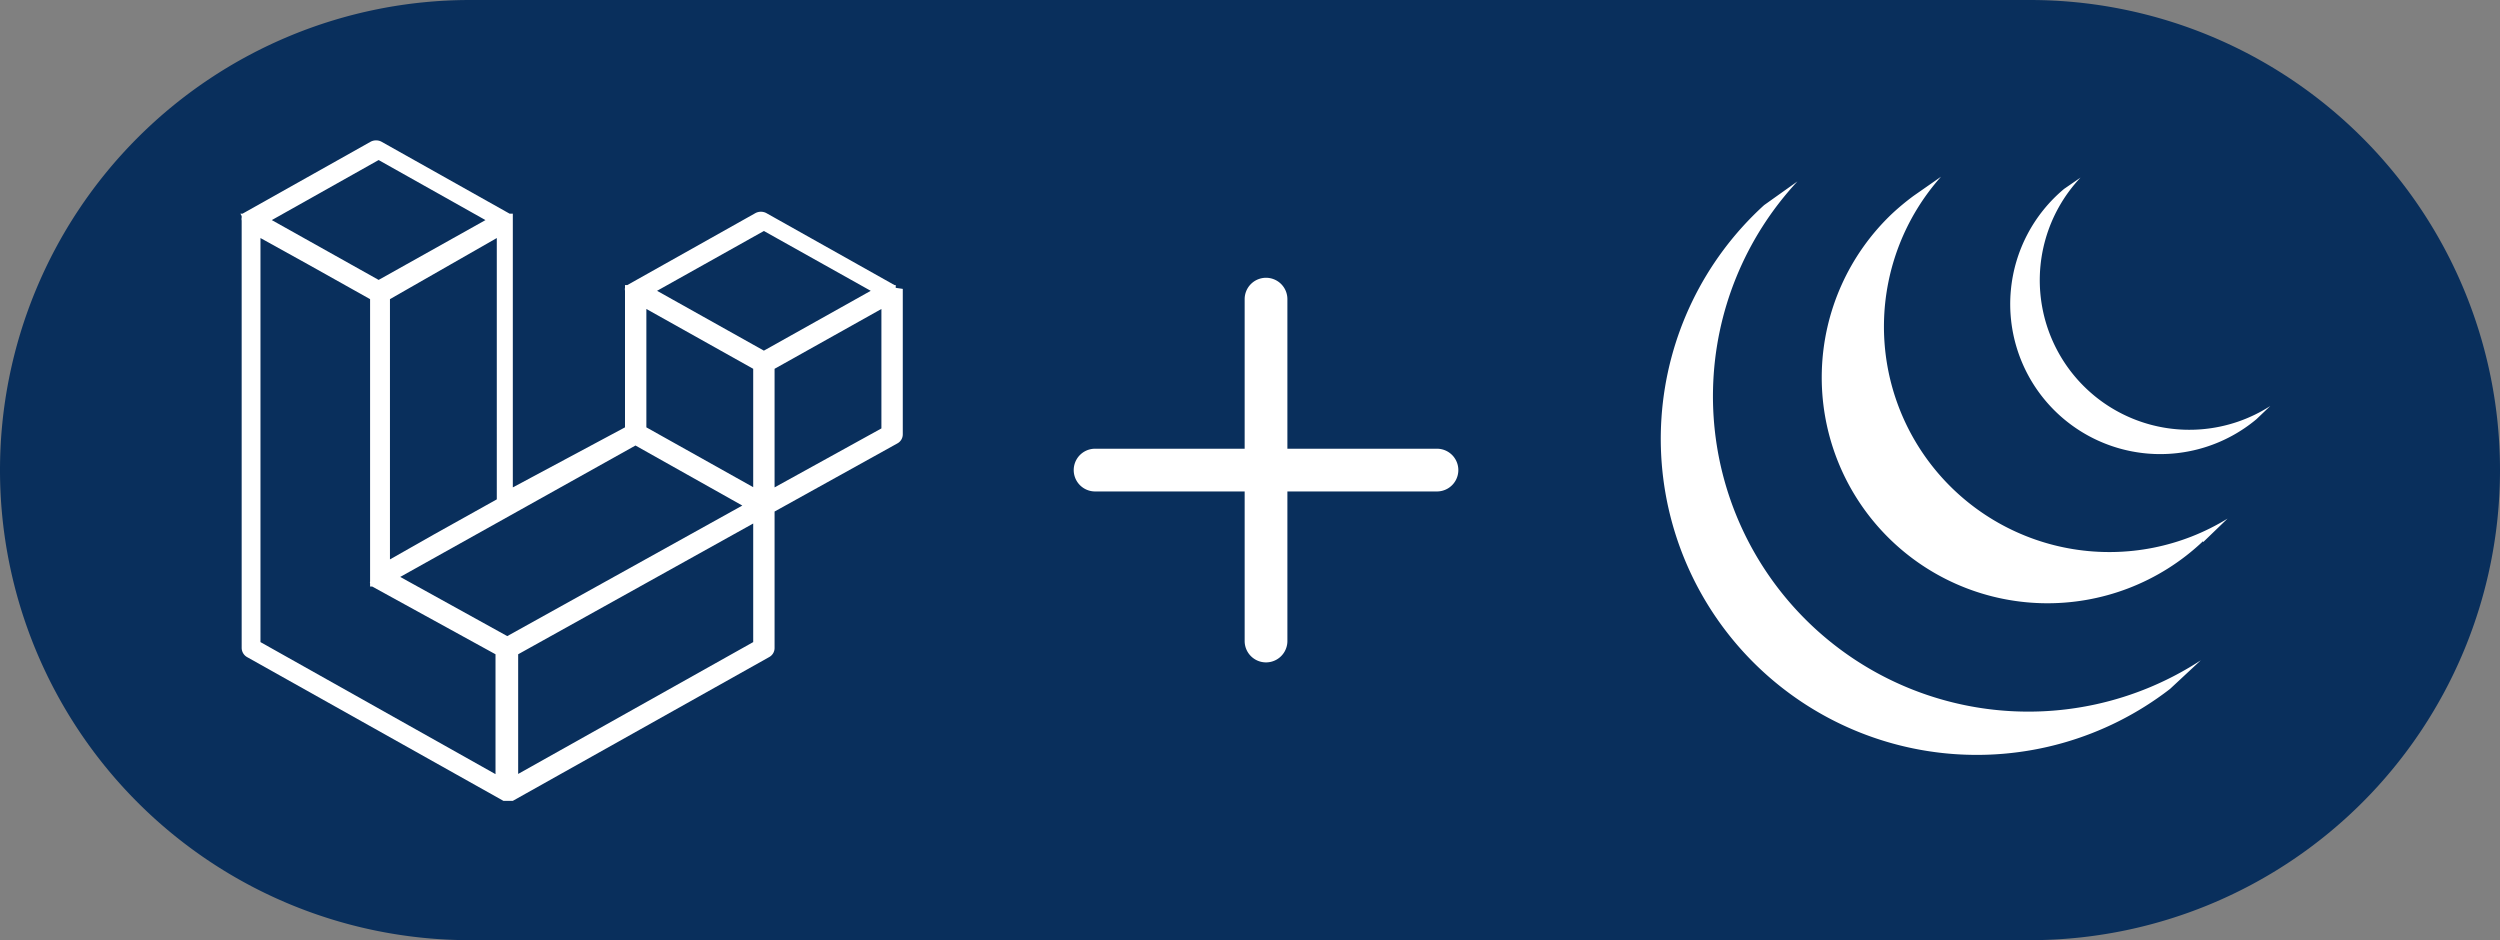 <svg xmlns="http://www.w3.org/2000/svg" xmlns:xlink="http://www.w3.org/1999/xlink" viewBox="0 0 117 44"><rect x="0" y="0" width="117" height="44" fill="#808080" stroke="none"/><defs><style>.cls-1{fill:none;}.cls-2{fill:#092f5c;}.cls-3{clip-path:url(#clip-path);}.cls-4{fill:#fff;}.cls-5{clip-path:url(#clip-path-2);}</style><clipPath id="clip-path"><rect class="cls-1" x="47.25" y="10" width="24" height="24"/></clipPath><clipPath id="clip-path-2"><rect class="cls-1" x="10.75" y="6" width="32" height="32"/></clipPath></defs><title>jquery</title><g id="Layer_2" data-name="Layer 2"><g id="Layer_5" data-name="Layer 5"><g id="Layer_3" data-name="Layer 3"><path class="cls-2" d="M22,0H95a22,22,0,0,1,22,22h0A22,22,0,0,1,95,44H22A22,22,0,0,1,0,22H0A22,22,0,0,1,22,0Z"/></g><g id="layer"><g id="plus"><g class="cls-3"><path class="cls-4" d="M59.25,13a1,1,0,0,0-1,1v7h-7a1,1,0,0,0,0,2h7v7a1,1,0,0,0,2,0V23h7a1,1,0,0,0,0-2h-7V14A1,1,0,0,0,59.25,13Z"/></g></g><g id="laravel"><g class="cls-5"><path class="cls-4" d="M23.74,29.77l11-6.11-5-2.81L18.73,27ZM35.25,17.26l-5-2.8V20l5,2.8Zm.5-6.45-5,2.8,5,2.8,5-2.8ZM20.33,25l2.92-1.63V11.14l-5,2.86V26.18ZM17.72,7.49l-5,2.81,5,2.8,5-2.8Zm-5.53,3.65V30.05l11,6.18V30.62l-5.77-3.17h-.1V27.4h0v0h0v-.06h0v-.05h0a.09.09,0,0,1,0-.07h0V14l-2.91-1.63ZM35.25,30.05V24.5l-11,6.12v5.6Zm6-10V14.46l-5,2.8v5.55Zm1-6.53v.13h0v6.68a.48.48,0,0,1-.25.42h0l-5.75,3.19v6.39a.48.48,0,0,1-.25.42h0L24,37.48h-.44l-12-6.73a.5.5,0,0,1-.25-.43h0v-20a.29.29,0,0,1,0-.13h0v-.08h0L11.25,10h.1l6-3.37a.55.55,0,0,1,.5,0h0l6,3.37H24v.05h0v.07h0v.12h0V22.81L29.25,20V13.6h0a.29.29,0,0,1,0-.13h0v-.08h0v-.05h.11l6-3.37a.55.55,0,0,1,.5,0h0l6,3.37h.06v.05h0v.08h0Z"/></g></g><path class="cls-4" d="M105.6,19.62a7,7,0,0,1-9-10.78l.77-.53A7,7,0,0,0,106.25,19l-.65.62m-2.5,5.71A10.56,10.56,0,0,1,88.55,10a11.44,11.44,0,0,1,1-.83l1.29-.9a10.55,10.55,0,0,0,13.41,16l-1.14,1.1m-1.55,6.87a14.79,14.79,0,0,1-19-22.64l1.56-1.11A14.76,14.76,0,0,0,103,30.9Z"/></g></g></g></svg>